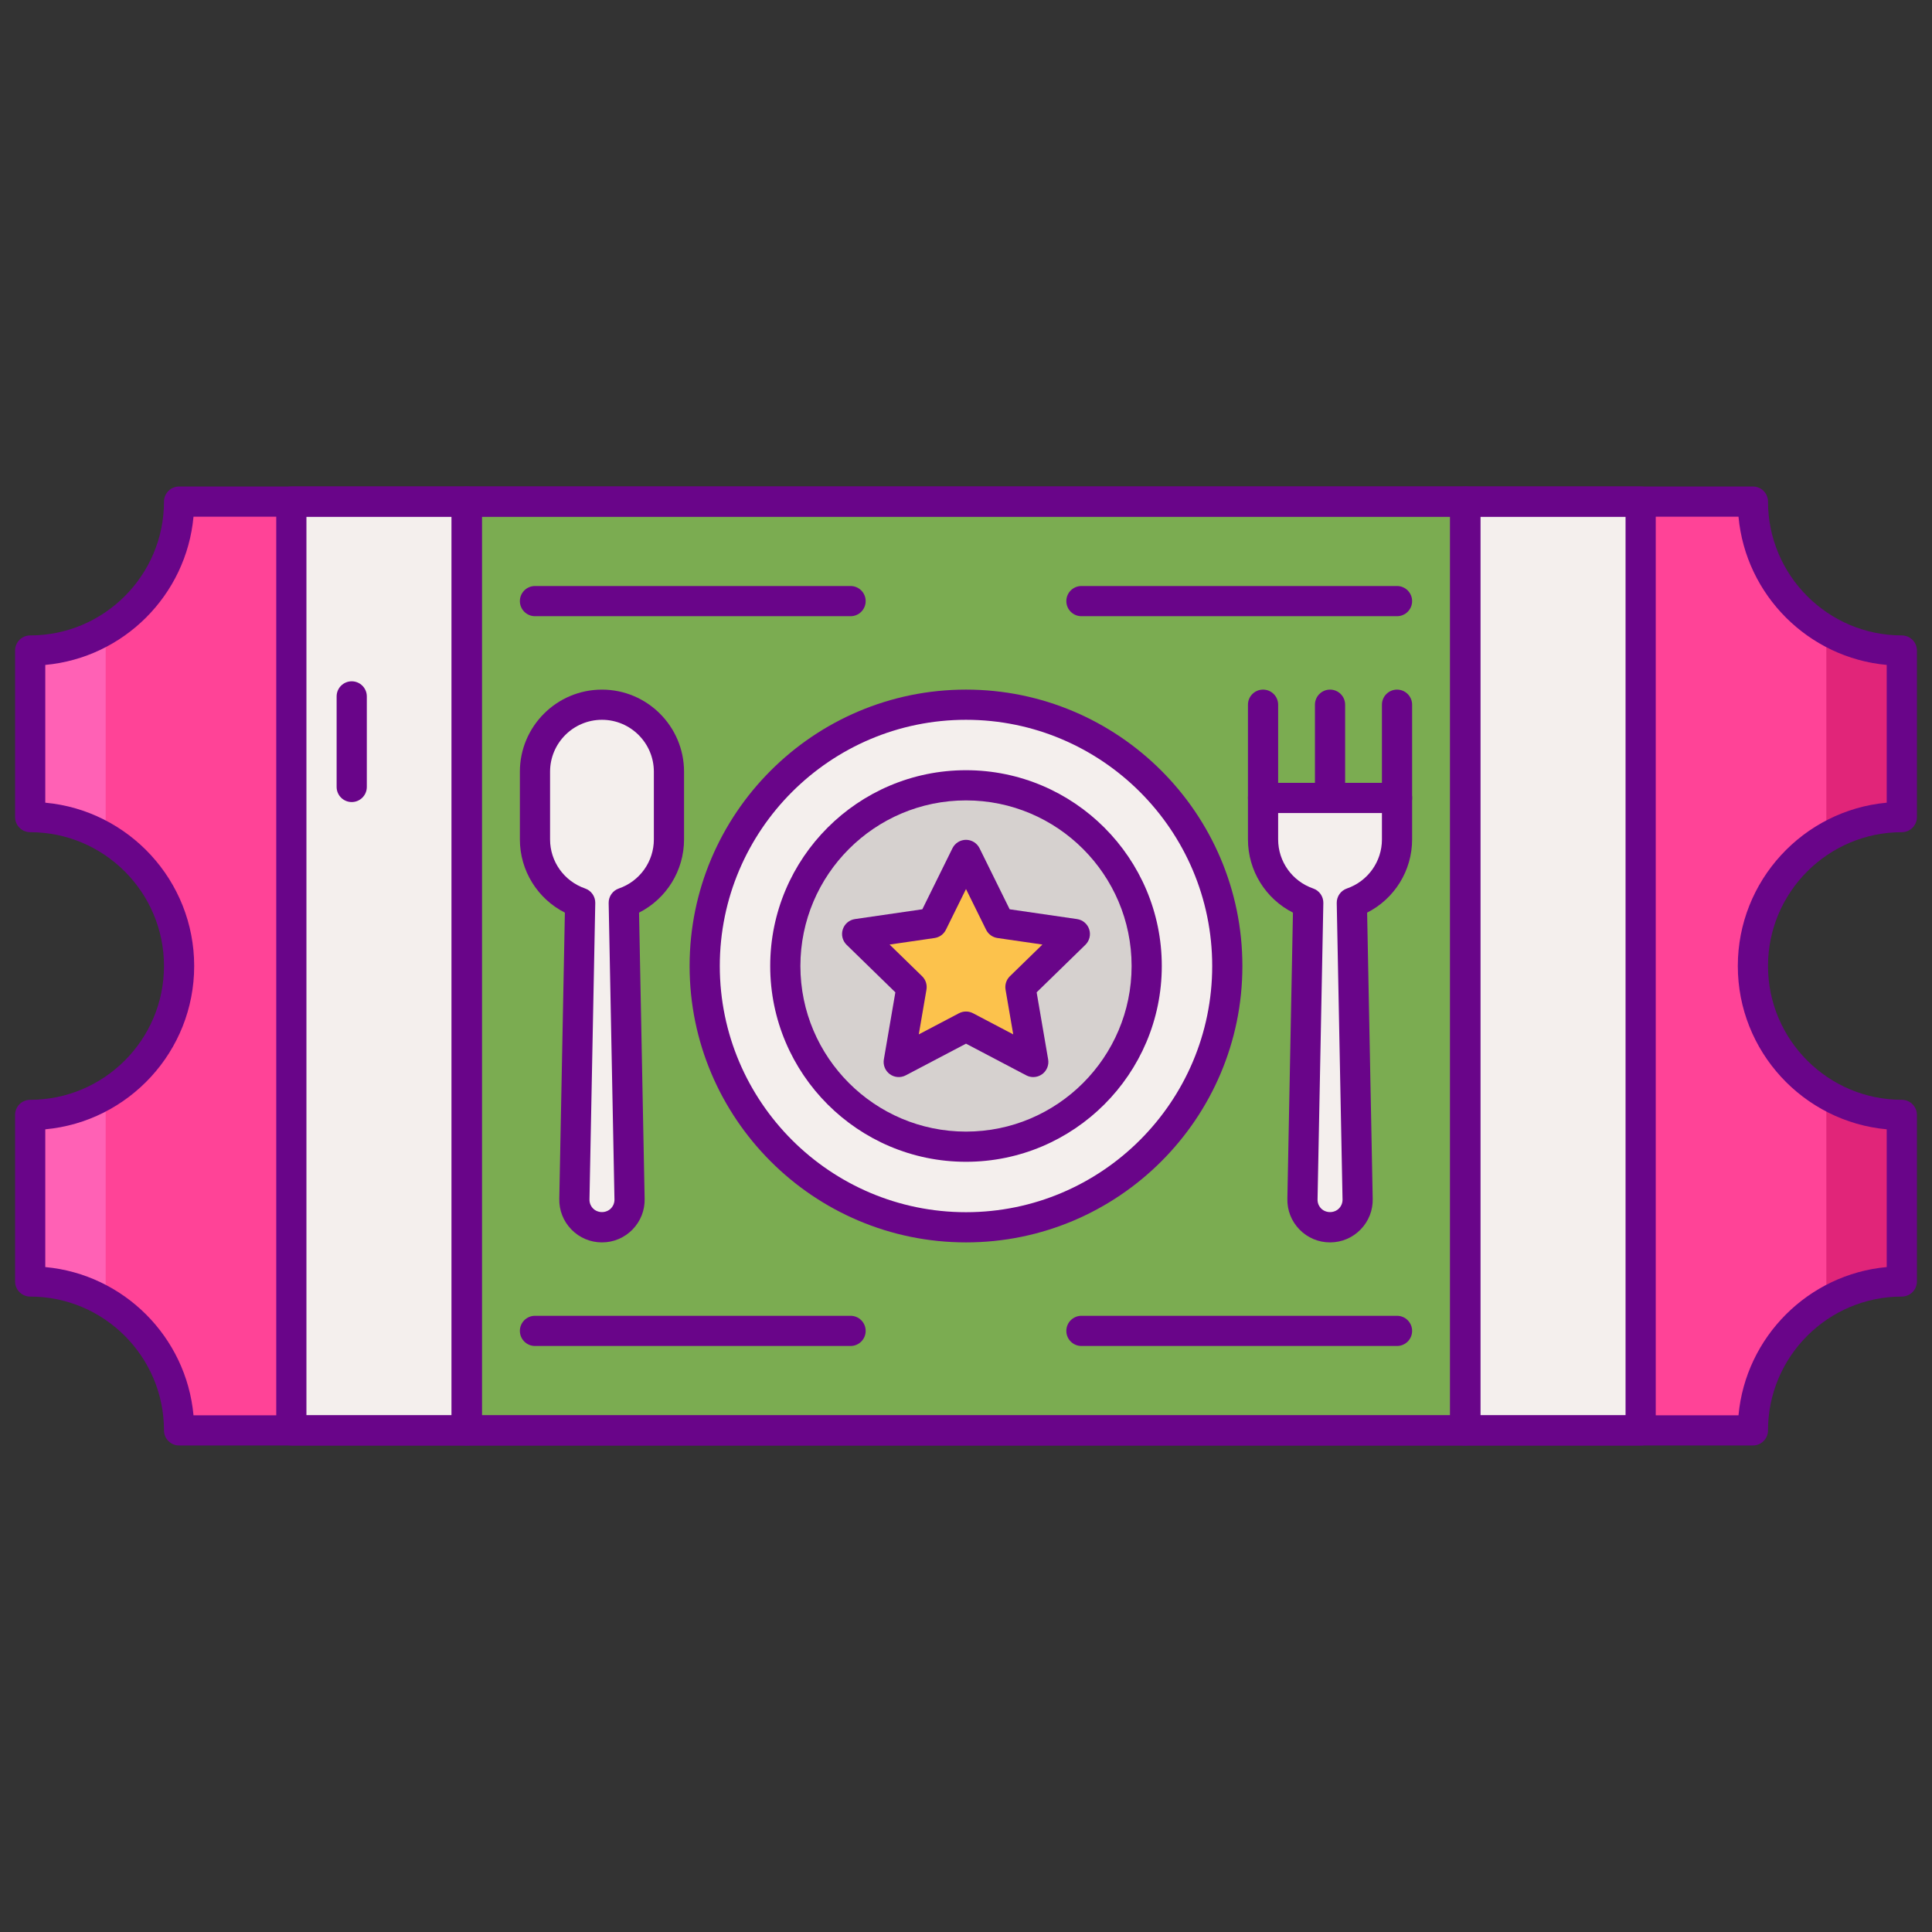 <?xml version="1.0" encoding="utf-8"?>
<!-- Generator: Adobe Illustrator 22.1.0, SVG Export Plug-In . SVG Version: 6.00 Build 0)  -->
<svg version="1.1" id="Layer_1" xmlns="http://www.w3.org/2000/svg" xmlns:xlink="http://www.w3.org/1999/xlink" x="0px" y="0px"
	 viewBox="0 0 256 256" style="enable-background:new 0 0 256 256;" xml:space="preserve">
<rect x="0" y="0" width="256" height="256" fill="#333333" stroke="none"/>
<style type="text/css">
	.st0{fill:#FCC24C;}
	.st1{fill:#FCE06A;}
	.st2{fill:#DEA42E;}
	.st3{fill:#690589;}
	.st4{fill:#7BAC51;}
	.st5{fill:#5D8E33;}
	.st6{fill:#99CA6F;}
	.st7{fill:#F4EFED;}
	.st8{fill:#FF4397;}
	.st9{fill:#D6D1CF;}
	.st10{fill:#FFFFFF;}
	.st11{fill:#FF9F70;}
	.st12{fill:#FFBD8E;}
	.st13{fill:#E18152;}
	.st14{fill:#E12579;}
	.st15{fill:#FF61B5;}
</style>
<g>
	<g>
		<path class="st8" d="M252,169.803V147.73c-10.897,0-19.73-8.833-19.73-19.73s8.833-19.73,19.73-19.73V86.197
			c-10.897,0-19.73-8.833-19.73-19.73H23.73c0,10.897-8.833,19.73-19.73,19.73v22.073c10.897,0,19.73,8.833,19.73,19.73
			S14.897,147.73,4,147.73v22.073c10.897,0,19.73,8.833,19.73,19.73h208.54C232.27,178.636,241.103,169.803,252,169.803z"/>
	</g>
	<g>
		<path class="st14" d="M242,111.013c2.935-1.732,6.346-2.743,10-2.743V86.197c-3.654,0-7.065-1.011-10-2.743V111.013z"/>
	</g>
	<g>
		<path class="st14" d="M252,147.73c-3.654,0-7.065-1.011-10-2.743v27.559c2.935-1.732,6.346-2.743,10-2.743V147.73z"/>
	</g>
	<g>
		<path class="st15" d="M14,144.987c-2.935,1.732-6.345,2.743-10,2.743v22.073c3.655,0,7.065,1.011,10,2.743V144.987z"/>
	</g>
	<g>
		<path class="st15" d="M4,108.27c3.655,0,7.065,1.011,10,2.743V83.454c-2.935,1.732-6.345,2.743-10,2.743V108.27z"/>
	</g>
	<g>
		<rect x="38.606" y="66.467" class="st7" width="23.24" height="123.066"/>
	</g>
	<g>
		<rect x="194.154" y="66.467" class="st7" width="23.24" height="123.066"/>
	</g>
	<g>
		<rect x="61.846" y="66.467" class="st4" width="132.307" height="123.066"/>
	</g>
	<g>
		<path class="st3" d="M232.27,191.533H23.73c-1.104,0-2-0.896-2-2c0-9.776-7.954-17.73-17.73-17.73c-1.105,0-2-0.896-2-2V147.73
			c0-1.104,0.895-2,2-2c9.776,0,17.73-7.954,17.73-17.73S13.776,110.27,4,110.27c-1.105,0-2-0.896-2-2V86.197c0-1.105,0.895-2,2-2
			c9.776,0,17.73-7.954,17.73-17.731c0-1.104,0.896-2,2-2H232.27c1.104,0,2,0.896,2,2c0,9.776,7.954,17.731,17.73,17.731
			c1.105,0,2,0.895,2,2v22.072c0,1.104-0.895,2-2,2c-9.776,0-17.73,7.954-17.73,17.73s7.954,17.73,17.73,17.73c1.105,0,2,0.896,2,2
			v22.072c0,1.104-0.895,2-2,2c-9.776,0-17.73,7.954-17.73,17.73C234.27,190.638,233.374,191.533,232.27,191.533z M25.64,187.533
			H230.36c0.953-10.39,9.25-18.687,19.64-19.64V149.64c-11.048-1.014-19.73-10.332-19.73-21.64s8.683-20.626,19.73-21.64V88.106
			c-10.39-0.953-18.686-9.25-19.64-19.64H25.64C24.687,78.856,16.39,87.153,6,88.106v18.254c11.048,1.014,19.73,10.332,19.73,21.64
			S17.048,148.626,6,149.64v18.254C16.39,168.847,24.687,177.144,25.64,187.533z"/>
	</g>
	<g>
		<path class="st3" d="M61.847,191.533H38.605c-1.104,0-2-0.896-2-2V66.467c0-1.104,0.896-2,2-2h23.241c1.104,0,2,0.896,2,2v123.066
			C63.847,190.638,62.951,191.533,61.847,191.533z M40.605,187.533h19.241V68.467H40.605V187.533z"/>
	</g>
	<g>
		<path class="st3" d="M217.395,191.533h-23.241c-1.105,0-2-0.896-2-2V66.467c0-1.104,0.895-2,2-2h23.241c1.104,0,2,0.896,2,2
			v123.066C219.395,190.638,218.499,191.533,217.395,191.533z M196.153,187.533h19.241V68.467h-19.241V187.533z"/>
	</g>
	<g>
		<path class="st3" d="M194.153,191.533H61.847c-1.104,0-2-0.896-2-2V66.467c0-1.104,0.896-2,2-2h132.307c1.104,0,2,0.896,2,2
			v123.066C196.153,190.638,195.258,191.533,194.153,191.533z M63.847,187.533h128.307V68.467H63.847V187.533z"/>
	</g>
	<g>
		<path class="st3" d="M46.605,106.276c-1.104,0-2-0.896-2-2v-12c0-1.104,0.896-2,2-2s2,0.896,2,2v12
			C48.605,105.381,47.71,106.276,46.605,106.276z"/>
	</g>
	<g>
		<circle class="st7" cx="128" cy="128" r="34.623"/>
	</g>
	<g>
		<circle class="st9" cx="128" cy="128" r="23.944"/>
	</g>
	<g>
		<path class="st3" d="M128,164.623c-20.194,0-36.623-16.429-36.623-36.623S107.806,91.377,128,91.377s36.623,16.429,36.623,36.623
			S148.194,164.623,128,164.623z M128,95.377c-17.988,0-32.623,14.635-32.623,32.623s14.635,32.623,32.623,32.623
			s32.623-14.635,32.623-32.623S145.988,95.377,128,95.377z"/>
	</g>
	<g>
		<path class="st3" d="M128,153.943c-14.306,0-25.943-11.638-25.943-25.943s11.638-25.943,25.943-25.943
			s25.943,11.638,25.943,25.943S142.306,153.943,128,153.943z M128,106.057c-12.1,0-21.943,9.844-21.943,21.943
			S115.9,149.943,128,149.943S149.943,140.1,149.943,128S140.1,106.057,128,106.057z"/>
	</g>
	<g>
		<path class="st7" d="M167.361,105.728v5.504c0,3.889,2.506,7.186,5.988,8.386l-0.766,39.263c-0.049,2.053,1.601,3.743,3.654,3.743
			c2.053,0,3.703-1.69,3.654-3.743l-0.766-39.263c3.482-1.199,5.988-4.496,5.988-8.386v-5.504H167.361z"/>
	</g>
	<g>
		<path class="st3" d="M176.237,164.623c-1.536,0-2.973-0.605-4.046-1.704c-1.073-1.1-1.645-2.55-1.607-4.086l0.739-37.905
			c-3.618-1.832-5.962-5.563-5.962-9.695v-5.505c0-1.104,0.896-2,2-2h17.752c1.105,0,2,0.896,2,2v5.505
			c0,4.132-2.344,7.863-5.962,9.695l0.74,37.914c0.036,1.527-0.535,2.978-1.608,4.077
			C179.21,164.018,177.773,164.623,176.237,164.623z M169.361,107.728v3.505c0,2.929,1.864,5.538,4.64,6.495
			c0.82,0.282,1.365,1.062,1.349,1.93l-0.767,39.263c-0.012,0.458,0.156,0.883,0.47,1.204c0.629,0.645,1.74,0.645,2.369,0
			c0.313-0.321,0.481-0.746,0.471-1.195l-0.768-39.271c-0.017-0.867,0.528-1.647,1.349-1.93c2.775-0.957,4.64-3.566,4.64-6.495
			v-3.505H169.361z"/>
	</g>
	<g>
		<path class="st3" d="M167.361,107.728c-1.104,0-2-0.896-2-2V93.377c0-1.104,0.896-2,2-2c1.105,0,2,0.896,2,2v12.351
			C169.361,106.832,168.466,107.728,167.361,107.728z"/>
	</g>
	<g>
		<path class="st3" d="M176.237,107.728c-1.105,0-2-0.896-2-2V93.377c0-1.104,0.895-2,2-2c1.104,0,2,0.896,2,2v12.351
			C178.237,106.832,177.342,107.728,176.237,107.728z"/>
	</g>
	<g>
		<path class="st3" d="M185.113,107.728c-1.104,0-2-0.896-2-2V93.377c0-1.104,0.896-2,2-2c1.105,0,2,0.896,2,2v12.351
			C187.113,106.832,186.218,107.728,185.113,107.728z"/>
	</g>
	<g>
		<path class="st7" d="M79.763,93.377c-4.902,0-8.876,3.974-8.876,8.876v8.979c0,3.889,2.506,7.186,5.988,8.386l-0.766,39.263
			c-0.049,2.052,1.601,3.743,3.654,3.743c2.053,0,3.703-1.69,3.654-3.743l-0.767-39.263c3.482-1.199,5.988-4.496,5.988-8.386v-8.979
			C88.638,97.351,84.665,93.377,79.763,93.377z"/>
	</g>
	<g>
		<path class="st3" d="M79.763,164.623c-1.536,0-2.973-0.605-4.046-1.704c-1.073-1.1-1.644-2.55-1.607-4.086l0.739-37.905
			c-3.618-1.832-5.962-5.563-5.962-9.695v-8.979c0-5.997,4.879-10.876,10.876-10.876s10.876,4.879,10.876,10.876v8.979
			c0,4.132-2.344,7.863-5.962,9.695l0.74,37.914c0.036,1.527-0.535,2.978-1.608,4.077C82.735,164.018,81.299,164.623,79.763,164.623
			z M79.763,95.377c-3.791,0-6.876,3.085-6.876,6.876v8.979c0,2.929,1.864,5.538,4.64,6.495c0.82,0.282,1.365,1.062,1.349,1.93
			l-0.767,39.263c-0.012,0.458,0.156,0.883,0.47,1.204c0.629,0.645,1.74,0.645,2.369,0c0.313-0.321,0.481-0.746,0.471-1.195
			l-0.768-39.271c-0.017-0.867,0.528-1.647,1.349-1.93c2.775-0.957,4.64-3.566,4.64-6.495v-8.979
			C86.639,98.462,83.554,95.377,79.763,95.377z"/>
	</g>
	<g>
		<polygon class="st0" points="128,136.031 119.086,140.717 120.788,130.791 113.577,123.762 123.543,122.314 128,113.283 
			132.457,122.314 142.423,123.762 135.212,130.791 136.914,140.717 		"/>
	</g>
	<g>
		<path class="st3" d="M136.914,142.718c-0.318,0-0.638-0.076-0.931-0.23L128,138.291l-7.983,4.197
			c-0.673,0.354-1.489,0.296-2.106-0.152c-0.615-0.447-0.924-1.206-0.796-1.956l1.525-8.891l-6.459-6.295
			c-0.545-0.532-0.741-1.326-0.506-2.051c0.235-0.724,0.861-1.252,1.614-1.361l8.926-1.297l3.991-8.088
			c0.337-0.683,1.032-1.115,1.794-1.115s1.457,0.433,1.794,1.115l3.991,8.088l8.926,1.297c0.753,0.109,1.379,0.638,1.614,1.361
			c0.235,0.725,0.039,1.519-0.506,2.051l-6.459,6.295l1.525,8.891c0.128,0.75-0.181,1.509-0.796,1.956
			C137.741,142.589,137.328,142.718,136.914,142.718z M128,134.031c0.319,0,0.64,0.076,0.931,0.229l5.327,2.801l-1.018-5.933
			c-0.11-0.648,0.104-1.311,0.575-1.771l4.31-4.2l-5.956-0.865c-0.651-0.095-1.214-0.504-1.506-1.095L128,117.802l-2.663,5.396
			c-0.292,0.591-0.854,1-1.506,1.095l-5.956,0.865l4.31,4.2c0.471,0.46,0.686,1.122,0.575,1.771l-1.018,5.933l5.327-2.801
			C127.36,134.107,127.681,134.031,128,134.031z"/>
	</g>
	<g>
		<path class="st3" d="M112.705,178.35H70.887c-1.104,0-2-0.895-2-2c0-1.104,0.896-2,2-2h41.818c1.104,0,2,0.896,2,2
			C114.705,177.454,113.81,178.35,112.705,178.35z"/>
	</g>
	<g>
		<path class="st3" d="M185.113,178.35h-41.818c-1.105,0-2-0.895-2-2c0-1.104,0.895-2,2-2h41.818c1.105,0,2,0.896,2,2
			C187.113,177.454,186.218,178.35,185.113,178.35z"/>
	</g>
	<g>
		<path class="st3" d="M112.705,81.65H70.887c-1.104,0-2-0.896-2-2s0.896-2,2-2h41.818c1.104,0,2,0.896,2,2
			S113.81,81.65,112.705,81.65z"/>
	</g>
	<g>
		<path class="st3" d="M185.113,81.65h-41.818c-1.105,0-2-0.896-2-2s0.895-2,2-2h41.818c1.105,0,2,0.896,2,2
			S186.218,81.65,185.113,81.65z"/>
	</g>
</g>
</svg>
